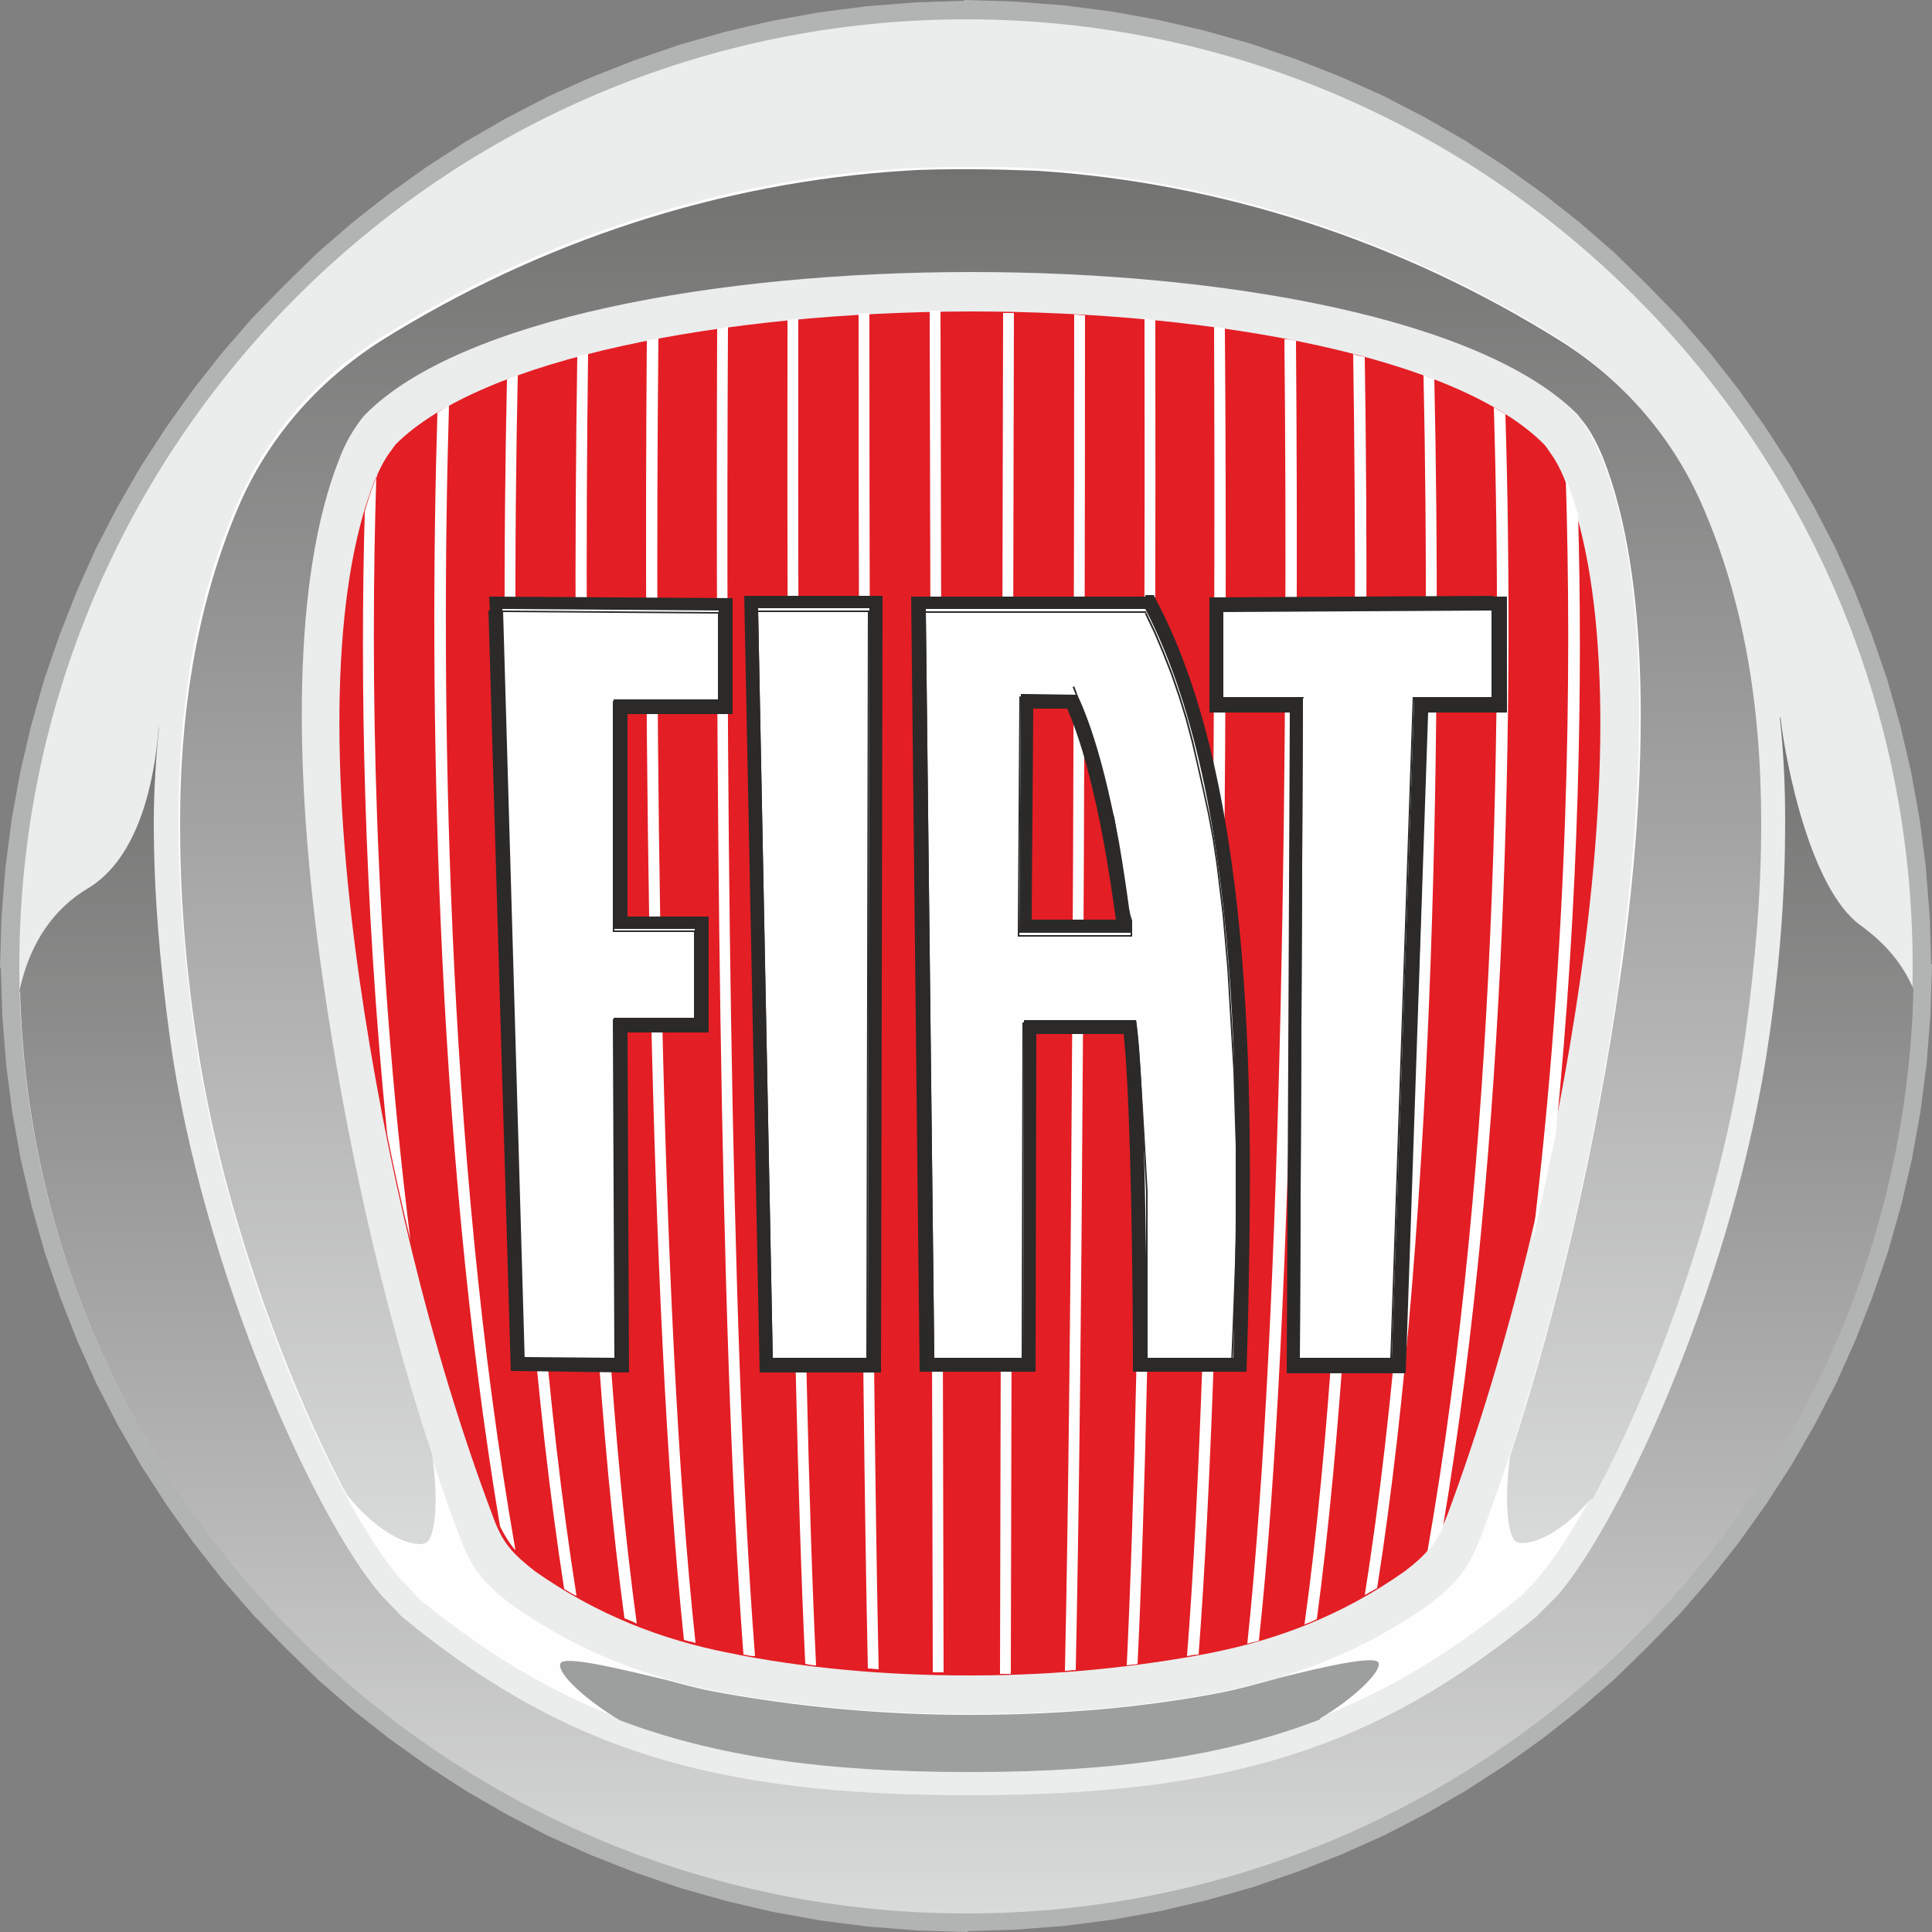 

<!-- Creator: CorelDRAW X6 -->
<svg xmlns="http://www.w3.org/2000/svg" x="0" y="0" xml:space="preserve" width="25mm" height="25mm" version="1.1" shape-rendering="geometricPrecision" text-rendering="geometricPrecision" image-rendering="optimizeQuality" fill-rule="evenodd" clip-rule="evenodd"
viewBox="0 0 2500 2500"
 xmlns:xlink="http://www.w3.org/1999/xlink"
 enable-background="new 0 0 912.7 290.1">
 <rect x="0" y="0" width="2500" height="2500" fill="#808080" stroke="none"/>
 <defs>
    <linearGradient id="id0" gradientUnits="userSpaceOnUse" x1="1249.59" y1="928.1" x2="1249.59" y2="2475.49">
     <stop offset="0" stop-color="#727271"/>
     <stop offset="1" stop-color="#D9DADA"/>
    </linearGradient>
    <linearGradient id="id1" gradientUnits="userSpaceOnUse" x1="1254.49" y1="217.32" x2="1254.49" y2="2002.45">
     <stop offset="0" stop-color="#727271"/>
     <stop offset="1" stop-color="#D9DADA"/>
    </linearGradient>
 </defs>
 <g id="Layer_x0020_1">
  <g id="_1798577288">
   <g>
    <path fill="#B2B3B3" fill-rule="nonzero" d="M1250 2498l0 -47 0 0 62 -2 61 -5 60 -7 59 -11 58 -13 57 -16 56 -19 55 -21 53 -24 51 -27 51 -29 49 -31 47 -34 46 -36 43 -38 42 -40 40 -42 38 -43 36 -46 34 -47 31 -49 29 -51 27 -51 24 -53 21 -55 19 -56 16 -57 13 -58 11 -59 7 -60 5 -61 2 -62 47 0 -2 65 -5 64 -8 62 -11 61 -14 60 -17 60 -20 58 -22 56 -25 56 -28 54 -30 52 -33 51 -35 49 -37 47 -39 45 -42 43 -43 42 -45 39 -47 37 -49 35 -51 33 -52 30 -54 28 -56 25 -56 22 -58 20 -60 17 -60 14 -61 11 -62 8 -64 5 -65 2 0 0 2 -2zm-1248 -1248l47 0 0 0 2 62 5 61 7 60 11 59 13 58 16 57 19 56 21 55 24 53 27 51 29 51 31 49 34 47 36 46 38 43 40 42 42 40 43 38 46 36 47 34 49 31 51 29 51 27 53 24 55 21 56 19 57 16 58 13 59 11 60 7 61 5 62 2 0 47 -65 -2 -64 -5 -62 -8 -61 -11 -60 -14 -60 -17 -58 -20 -56 -22 -56 -25 -54 -28 -52 -30 -51 -33 -49 -35 -47 -37 -45 -39 -43 -42 -42 -43 -39 -45 -37 -47 -35 -49 -33 -51 -30 -52 -28 -54 -25 -56 -22 -56 -20 -58 -17 -60 -14 -60 -11 -61 -8 -62 -5 -64 -2 -65 0 0 2 2zm1248 -1248l0 47 0 0 -62 2 -61 5 -60 7 -59 11 -58 13 -57 16 -56 19 -55 21 -53 24 -51 27 -51 29 -49 31 -47 34 -46 36 -43 38 -42 40 -40 42 -38 43 -36 46 -34 47 -31 49 -29 51 -27 51 -24 53 -21 55 -19 56 -16 57 -13 58 -11 59 -7 60 -5 61 -2 62 -47 0 2 -65 5 -64 8 -62 11 -61 14 -60 17 -60 20 -58 22 -56 25 -56 28 -54 30 -52 33 -51 35 -49 37 -47 39 -45 42 -43 43 -42 45 -39 47 -37 49 -35 51 -33 52 -30 54 -28 56 -25 56 -22 58 -20 60 -17 60 -14 61 -11 62 -8 64 -5 65 -2 0 0 -2 2zm1248 1248l-47 0 0 0 -2 -62 -5 -61 -7 -60 -11 -59 -13 -58 -16 -57 -19 -56 -21 -55 -24 -53 -27 -51 -29 -51 -31 -49 -34 -47 -36 -46 -38 -43 -40 -42 -42 -40 -43 -38 -46 -36 -47 -34 -49 -31 -51 -29 -51 -27 -53 -24 -55 -21 -56 -19 -57 -16 -58 -13 -59 -11 -60 -7 -61 -5 -62 -2 0 -47 65 2 64 5 62 8 61 11 60 14 60 17 58 20 56 22 56 25 54 28 52 30 51 33 49 35 47 37 45 39 43 42 42 43 39 45 37 47 35 49 33 51 30 52 28 54 25 56 22 56 20 58 17 60 14 60 11 61 8 62 5 64 2 65 0 0 -2 -2z"/>
    <path id="_1" fill="#EBECEC" d="M2475 1250c0,676 -549,1225 -1225,1225 -676,0 -1225,-549 -1225,-1225 0,-676 549,-1225 1225,-1225 676,0 1225,549 1225,1225z"/>
   </g>
   <path fill="#E31E24" d="M2045 1266c-33,230 -92,479 -172,694 -14,36 -25,50 -55,73 -82,58 -166,89 -252,106 -93,18 -198,29 -309,29l-2 0 -2 0c-110,0 -216,-10 -309,-29 -87,-17 -171,-49 -252,-106 -29,-23 -42,-36 -55,-73 -81,-215 -139,-463 -172,-694 -38,-267 -36,-502 19,-642 7,-17 14,-30 20,-38 5,-7 8,-11 8,-11 111,-111 422,-171 743,-172 322,0 632,60 743,172 0,0 3,3 8,11 6,8 13,20 20,38 55,141 57,376 19,642l1 0z"/>
   <path fill="url(#id0)" d="M25 1283c14,-67 48,-109 88,-133 68,-40 87,-143 92,-205l1 -7c-4,41 -7,82 -7,126 0,86 7,178 21,280 42,301 188,622 274,721 -1,-1 5,5 5,5 0,0 20,21 20,21l1 1c208,171 400,231 733,231l2 0c333,0 525,-60 733,-231l1 -1 20 -20c0,0 6,-6 6,-6 86,-99 231,-420 274,-721 15,-103 21,-194 21,-280 0,-47 -2,-92 -7,-136l1 1c7,61 39,221 103,268 33,24 55,50 69,83 -16,663 -558,1196 -1225,1196 -666,0 -1208,-531 -1225,-1193l1 0z"/>
   <path fill="#FEFEFE" d="M2095 1268c-34,239 -95,498 -179,721 -16,42 -32,60 -65,86 -87,62 -179,96 -270,114 -97,19 -208,29 -324,29l-3 0c-116,0 -225,-11 -324,-29 -92,-18 -183,-52 -270,-114 -33,-26 -49,-43 -65,-86 -84,-224 -145,-482 -179,-721 -40,-276 -38,-524 21,-675 8,-20 16,-34 23,-44 7,-9 11,-14 11,-14 123,-123 453,-184 784,-184 331,0 662,61 784,184 0,0 5,5 11,14 7,10 15,25 23,44 60,151 60,400 21,675l-2 0zm107 -614c-38,-89 -102,-163 -185,-216 -206,-129 -440,-205 -677,-220 -28,-2 -56,-2 -85,-2l-2 0c-29,0 -56,1 -85,2 -237,15 -471,91 -677,220 -83,52 -147,127 -185,216 -51,118 -75,252 -75,409 0,85 7,175 21,276 42,295 183,609 266,704 0,0 11,11 23,25 201,164 387,222 712,222l2 0c324,0 511,-59 712,-224 0,0 0,0 0,1 2,-2 5,-6 18,-19l5 -6c83,-95 224,-409 266,-703 15,-101 21,-191 21,-276 0,-157 -25,-291 -75,-409z"/>
   <path fill="url(#id1)" d="M2059 1939c-42,50 -84,63 -97,56 -11,-7 -16,-51 -8,-111 65,-197 113,-413 142,-615 40,-276 38,-524 -21,-675 -8,-20 -16,-34 -23,-44 -7,-9 -11,-14 -11,-14 -123,-123 -453,-184 -784,-184 -331,0 -662,61 -784,184 0,0 -5,5 -11,14 -7,10 -16,25 -23,44 -60,151 -61,400 -21,675 29,202 76,416 141,613 9,61 4,106 -7,114 -14,8 -60,-7 -104,-63 -76,-143 -163,-373 -194,-591 -15,-101 -21,-191 -21,-276 0,-157 25,-291 75,-409 38,-89 102,-163 185,-216 206,-129 440,-205 677,-220 28,-2 56,-2 85,-2l2 0c29,0 57,1 85,2 237,15 471,91 677,220 83,52 147,127 185,216l0 0c51,118 75,252 75,409 0,85 -7,175 -21,276 -32,223 -120,458 -198,599l0 -1z"/>
   <path fill="#9D9E9E" d="M1709 2223c38,-22 78,-58 75,-71 -3,-11 -72,5 -128,19 -25,7 -50,14 -75,19 -97,19 -208,29 -324,29l-3 0c-116,0 -225,-11 -324,-29 -23,-4 -45,-10 -67,-16 -59,-14 -135,-33 -138,-21 -4,14 38,50 77,73 124,47 265,67 451,67l2 0c187,0 328,-20 453,-68l0 -1z"/>
   <path fill="#FEFEFE" d="M488 616c-1,2 -2,4 -3,7 -5,12 -9,25 -13,39 -6,216 -2,497 29,806 9,46 19,91 30,136 -48,-386 -52,-738 -44,-989l1 1zm363 -178c-5,1 -10,2 -14,2 -4,486 2,1246 48,1682 5,2 10,2 15,4 -47,-436 -53,-1201 -48,-1689l-1 0zm-270 87c-5,2 -10,6 -15,9 -11,360 -4,935 81,1441 6,12 12,22 20,31 -91,-519 -97,-1114 -86,-1481zm181 -68c-5,2 -10,2 -15,4 -7,451 -1,1173 61,1633 5,2 10,4 16,7 -63,-462 -69,-1191 -63,-1644l1 0zm441 -54l4 1761c5,0 9,0 14,0l-4 -1762c-5,0 -9,0 -14,0l0 1zm-92 3c0,556 3,1340 12,1753 5,0 9,1 14,1 -9,-413 -12,-1199 -12,-1755 -5,0 -9,1 -14,1zm-78 6c-5,1 -9,1 -14,2 -1,538 3,1324 23,1739 5,1 9,2 14,2 -20,-413 -24,-1202 -23,-1741l0 -1zm-91 11c-5,1 -9,2 -14,2 -2,516 2,1295 34,1716 5,1 10,2 15,2 -33,-421 -38,-1203 -35,-1720zm-271 62c-5,2 -10,3 -15,6 -9,410 -2,1075 74,1565 5,3 11,7 16,9 -78,-493 -85,-1167 -76,-1579zm900 -62c2,516 -2,1299 -35,1720 5,-1 10,-2 15,-2 32,-421 38,-1200 34,-1716 -5,-1 -9,-2 -14,-2zm91 15c5,488 -2,1252 -48,1689 5,-2 10,-2 15,-4 47,-436 52,-1196 48,-1682 -5,-1 -10,-2 -14,-2l-1 0zm-284 1724c5,0 9,-1 14,-1 9,-413 12,-1198 12,-1753 -5,0 -9,-1 -14,-1 0,556 -3,1342 -12,1755zm-84 4c5,0 9,0 14,0l4 -1761c-4,0 -9,0 -14,0l-4 1762 0 -1zm187 -1752c1,539 -3,1328 -23,1741 5,-1 10,-1 14,-2 20,-413 24,-1200 23,-1739 -5,0 -9,-1 -14,-2l0 1zm452 113c11,367 5,962 -86,1481 8,-9 14,-18 20,-31 85,-507 92,-1081 81,-1441 -5,-3 -10,-6 -15,-9zm108 136c-4,-14 -8,-27 -13,-39 -1,-2 -2,-5 -2,-7 8,252 4,603 -43,989 11,-46 20,-92 30,-137 31,-310 35,-591 29,-806l-1 0zm-184 -172c-5,-2 -10,-3 -15,-6 9,412 2,1087 -76,1579 5,-3 11,-6 16,-9 77,-489 83,-1154 74,-1565zm-91 -29c-5,-1 -10,-2 -15,-4 7,453 1,1182 -63,1644 5,-2 11,-4 16,-7 62,-461 69,-1183 62,-1633z"/>
   <path fill="#2B2A29" d="M1338 917c16,0 33,0 43,0 18,42 34,100 48,177 7,39 12,75 15,96l-109 0c0,-29 2,-244 2,-274zm144 -145l-303 0 11 1003 150 0c0,0 1,-405 1,-437l113 0c10,91 12,354 12,417l0 20 147 0 2 -68c5,-252 14,-676 -117,-927l-5 -10 -11 0 0 1zm-850 17l29 985 153 2c0,0 -2,-408 -2,-440l105 0 0 -150 -105 0 0 -262 136 0 0 -150 -315 -2 1 18 -1 0zm493 -18l-162 0 20 1005 157 0 2 -1005 -17 0zm806 0l-366 2 0 149 104 0c0,34 -4,855 -4,855l154 0c0,0 28,-823 29,-855l102 0 0 -150 -18 0 0 -1z"/>
   <g>
    <path fill="#FEFEFE" d="M1582 789l0 114 104 0 -4 855 119 0 29 -855 102 0 0 -114 -349 2 -1 -1zm-904 967l118 1 -2 -440 105 0 0 -115 -105 0 0 -297 136 0 0 -115 -280 -2 28 969zm323 1l122 0 2 -970 -144 0 19 970 1 0zm318 -550l2 -309c0,0 64,1 71,1l2 0c26,55 43,133 54,191 11,64 17,117 17,117l-146 0zm-121 -418l11 968 115 0 1 -437 145 0c13,80 14,409 14,435l0 2 112 0c4,-246 24,-704 -114,-969l-285 0 1 0z"/>
    <path id="_1_0" fill="#2B2A29" fill-rule="nonzero" d="M1581 903l0 -114 2 0 0 114 -1 1 -1 -1 -1 0zm1 1l-1 0 0 -1 1 1zm104 0l-104 0 0 -2 104 0 1 1 -1 1 0 1zm0 -2l1 0 0 1 -1 -1zm-6 856l4 -855 2 0 -4 855 -1 1 -1 -1 -1 0zm1 1l-1 0 0 -1 1 1zm119 0l-119 0 0 -2 119 0 1 1 -1 1 0 1zm1 -1l0 1 -1 0 1 -1zm29 -855l-29 855 -2 0 29 -855 1 -1 1 1 1 0zm-2 0l0 -1 1 0 -1 1zm103 1l-102 0 0 -2 102 0 1 1 -1 1 0 1zm1 -1l0 1 -1 0 1 -1zm0 -114l0 114 -2 0 0 -114 1 -1 1 1 1 0zm-1 -1l1 0 0 1 -1 -1zm-349 2l349 -2 0 2 -349 2 -1 -1 1 -1 0 -1zm-1 1l0 -1 1 0 -1 1zm-785 970l-118 -1 0 -2 118 1 1 1 -1 1 0 1zm1 -1l0 1 -1 0 1 -1zm-2 -440l2 440 -2 0 -2 -440 1 -1 1 1 1 0zm-2 0l0 -1 1 0 -1 1zm106 1l-105 0 0 -2 105 0 1 1 -1 1 0 1zm1 -1l0 1 -1 0 1 -1zm0 -115l0 115 -2 0 0 -115 1 -1 1 1 1 0zm-1 -1l1 0 0 1 -1 -1zm-105 0l105 0 0 2 -105 0 -1 -1 1 -1 0 -1zm0 2l-1 0 0 -1 1 1zm1 -298l0 297 -2 0 0 -297 1 -1 1 1 1 0zm-2 0l0 -1 1 0 -1 1zm137 1l-136 0 0 -2 136 0 1 1 -1 1 0 1zm1 -1l0 1 -1 0 1 -1zm0 -115l0 115 -2 0 0 -115 1 -1 1 1 1 0zm-1 -1l1 0 0 1 -1 -1zm-280 -2l280 2 0 2 -280 -2 -1 -1 1 -1 0 -1zm-1 1l0 -1 1 0 -1 1zm28 969l-28 -969 2 0 28 969 -1 1 -1 -1 -1 0zm1 1l-1 0 0 -1 1 1zm444 1l-122 0 0 -2 122 0 1 1 -1 1 0 1zm1 -1l0 1 -1 0 1 -1zm2 -970l-2 970 -2 0 2 -970 1 -1 1 1 1 0zm-1 -1l1 0 0 1 -1 -1zm-144 0l144 0 0 2 -144 0 -1 -1 1 -1 0 -1zm-1 1l0 -1 1 0 -1 1zm19 970l-19 -970 2 0 19 970 -1 1 -1 -1 -1 0zm1 1l-1 0 0 -1 1 1zm322 -860l-2 309 -2 0 2 -309 1 -1 1 1 1 0zm-2 0l0 -1 1 0 -1 1zm72 0l0 2 0 0 -1 0 -1 0 -2 0 -2 0 -2 0 -2 0 -2 0 -2 0 -2 0 -2 0 -3 0 -3 0 -3 0 -3 0 -3 0 -3 0 -3 0 -3 0 -3 0 -3 0 -2 0 -2 0 -2 0 -2 0 -2 0 -2 0 -2 0 -2 0 -1 0 -1 0 -1 0 0 0 0 -2 0 0 1 0 1 0 1 0 2 0 2 0 2 0 2 0 2 0 2 0 2 0 2 0 3 0 3 0 3 0 3 0 3 0 3 0 3 0 3 0 3 0 3 0 2 0 2 0 2 0 2 0 2 0 2 0 2 0 2 0 1 0 1 0 0 0zm2 2l-2 0 0 -2 2 0 1 1 -1 2zm0 -2l1 0 0 1 -1 -1zm55 192l-2 0 0 0 -1 -6 -1 -6 -1 -6 -1 -6 -1 -6 -1 -6 -2 -6 -2 -7 -2 -7 -2 -7 -2 -7 -2 -7 -2 -7 -2 -7 -2 -7 -2 -7 -2 -7 -2 -7 -2 -7 -2 -7 -2 -7 -2 -7 -2 -6 -2 -6 -2 -6 -2 -6 -2 -6 -2 -6 -2 -6 -2 -6 -2 -5 -2 -5 2 -1 2 5 2 6 2 6 2 6 2 6 2 6 2 6 2 6 2 6 2 6 2 7 2 7 2 7 2 7 2 7 2 7 2 7 2 7 2 7 2 7 2 7 2 7 2 7 2 7 2 7 2 6 1 6 1 6 1 6 1 6 1 6 1 6 0 0zm-2 0l0 0 0 2 0 -2zm18 118l0 -2 -1 1 0 0 0 -1 0 -1 0 -1 0 -2 0 -2 0 -2 0 -2 0 -2 0 -2 0 -2 0 -3 -1 -3 -1 -3 -1 -4 -1 -4 -1 -4 -1 -4 -1 -4 -1 -5 -1 -5 -1 -5 -1 -5 -1 -5 -1 -5 -1 -6 -1 -6 -1 -6 -1 -6 -1 -6 -1 -6 -1 -6 2 0 1 6 1 6 1 6 1 6 1 6 1 6 1 6 1 5 1 5 1 5 1 5 1 5 1 5 1 4 1 4 1 4 1 4 1 4 1 3 1 3 0 3 0 2 0 2 0 2 0 2 0 2 0 2 0 2 0 1 0 1 0 1 0 0 -1 1 0 1zm1 -1l0 1 -1 0 1 -1zm-147 -1l146 0 0 2 -146 0 -1 -1 1 -1 0 -1zm0 2l-1 0 0 -1 1 1zm-111 549l-11 -968 2 0 11 968 -1 1 -1 -1 -1 0zm1 1l-1 0 0 -1 1 1zm115 0l-115 0 0 -2 115 0 1 1 -1 1 0 1zm1 -1l0 1 -1 0 1 -1zm1 -437l-1 437 -2 0 1 -437 1 -1 1 1 1 0zm-2 0l0 -1 1 0 -1 1zm146 1l-145 0 0 -2 145 0 1 1 -1 1 0 1zm0 -2l1 0 0 1 -1 -1zm16 436l-2 0 0 0 0 -3 0 -5 0 -7 0 -8 0 -10 0 -11 0 -12 0 -13 0 -14 0 -15 0 -16 0 -16 0 -17 0 -17 0 -18 0 -18 0 -18 -1 -18 -1 -18 -1 -18 -1 -18 -1 -17 -1 -17 -1 -16 -1 -16 -1 -15 -1 -14 -1 -13 -1 -12 -1 -11 -1 -10 -1 -8 2 0 1 8 1 10 1 11 1 12 1 13 1 14 1 15 1 16 1 16 1 17 1 17 1 18 1 18 1 18 1 18 0 18 0 18 0 18 0 17 0 17 0 16 0 16 0 15 0 14 0 13 0 12 0 11 0 10 0 8 0 7 0 5 0 3 0 0zm-2 2l0 -2 2 0 0 2 -1 1 -1 -1 -1 0zm1 1l-1 0 0 -1 1 1zm112 0l-112 0 0 -2 112 0 1 1 -1 1 0 1zm1 -1l0 1 -1 0 1 -1zm-115 -968l0 -2 1 1 12 25 11 26 11 28 10 29 9 29 8 30 7 31 7 31 7 32 6 32 5 33 4 33 4 33 3 34 3 34 2 33 2 34 2 34 2 33 1 33 1 33 1 32 0 32 0 31 0 30 0 29 -1 29 -1 28 -1 27 -1 26 -1 25 -1 24 -2 0 1 -24 1 -25 1 -26 1 -27 1 -28 1 -29 0 -29 0 -30 0 -31 0 -32 -1 -32 -1 -33 -1 -33 -2 -33 -2 -34 -2 -34 -2 -33 -3 -34 -3 -34 -4 -33 -4 -33 -5 -33 -6 -32 -7 -32 -7 -31 -7 -30 -8 -30 -9 -29 -10 -29 -11 -28 -11 -26 -12 -25 1 1 1 0zm0 -2l1 0 0 1 -1 -1zm-285 0l285 0 0 2 -285 0 -1 -1 1 -1 0 -1zm-1 1l0 -1 1 0 -1 1z"/>
   </g>
  </g>
 </g>
 <g id="Layer_x0020_1_1">
 </g>
 <g id="Layer_x0020_1_2">
 </g>
 <g id="Layer_x0020_1_0">
 </g>
 <g id="Layer_x0020_1_0_3">
 </g>
 <g id="Layer_x0020_1_4">
 </g>
 <g id="Layer_x0020_1_0_5">
 </g>
 <g id="Layer_x0020_1_0_6">
 </g>
 <g id="Layer_x0020_1_0_7">
 </g>
 <g id="Layer_x0020_1_0_8">
 </g>
 <g id="Layer_x0020_1_0_2">
 </g>
 <g id="Layer_x0020_1_0_2_8">
 </g>
 <g id="Layer_x0020_1_0_9">
 </g>
 <g id="Layer_x0020_1_1_10">
 </g>
 <g id="Layer_x0020_1_11">
 </g>
</svg>
